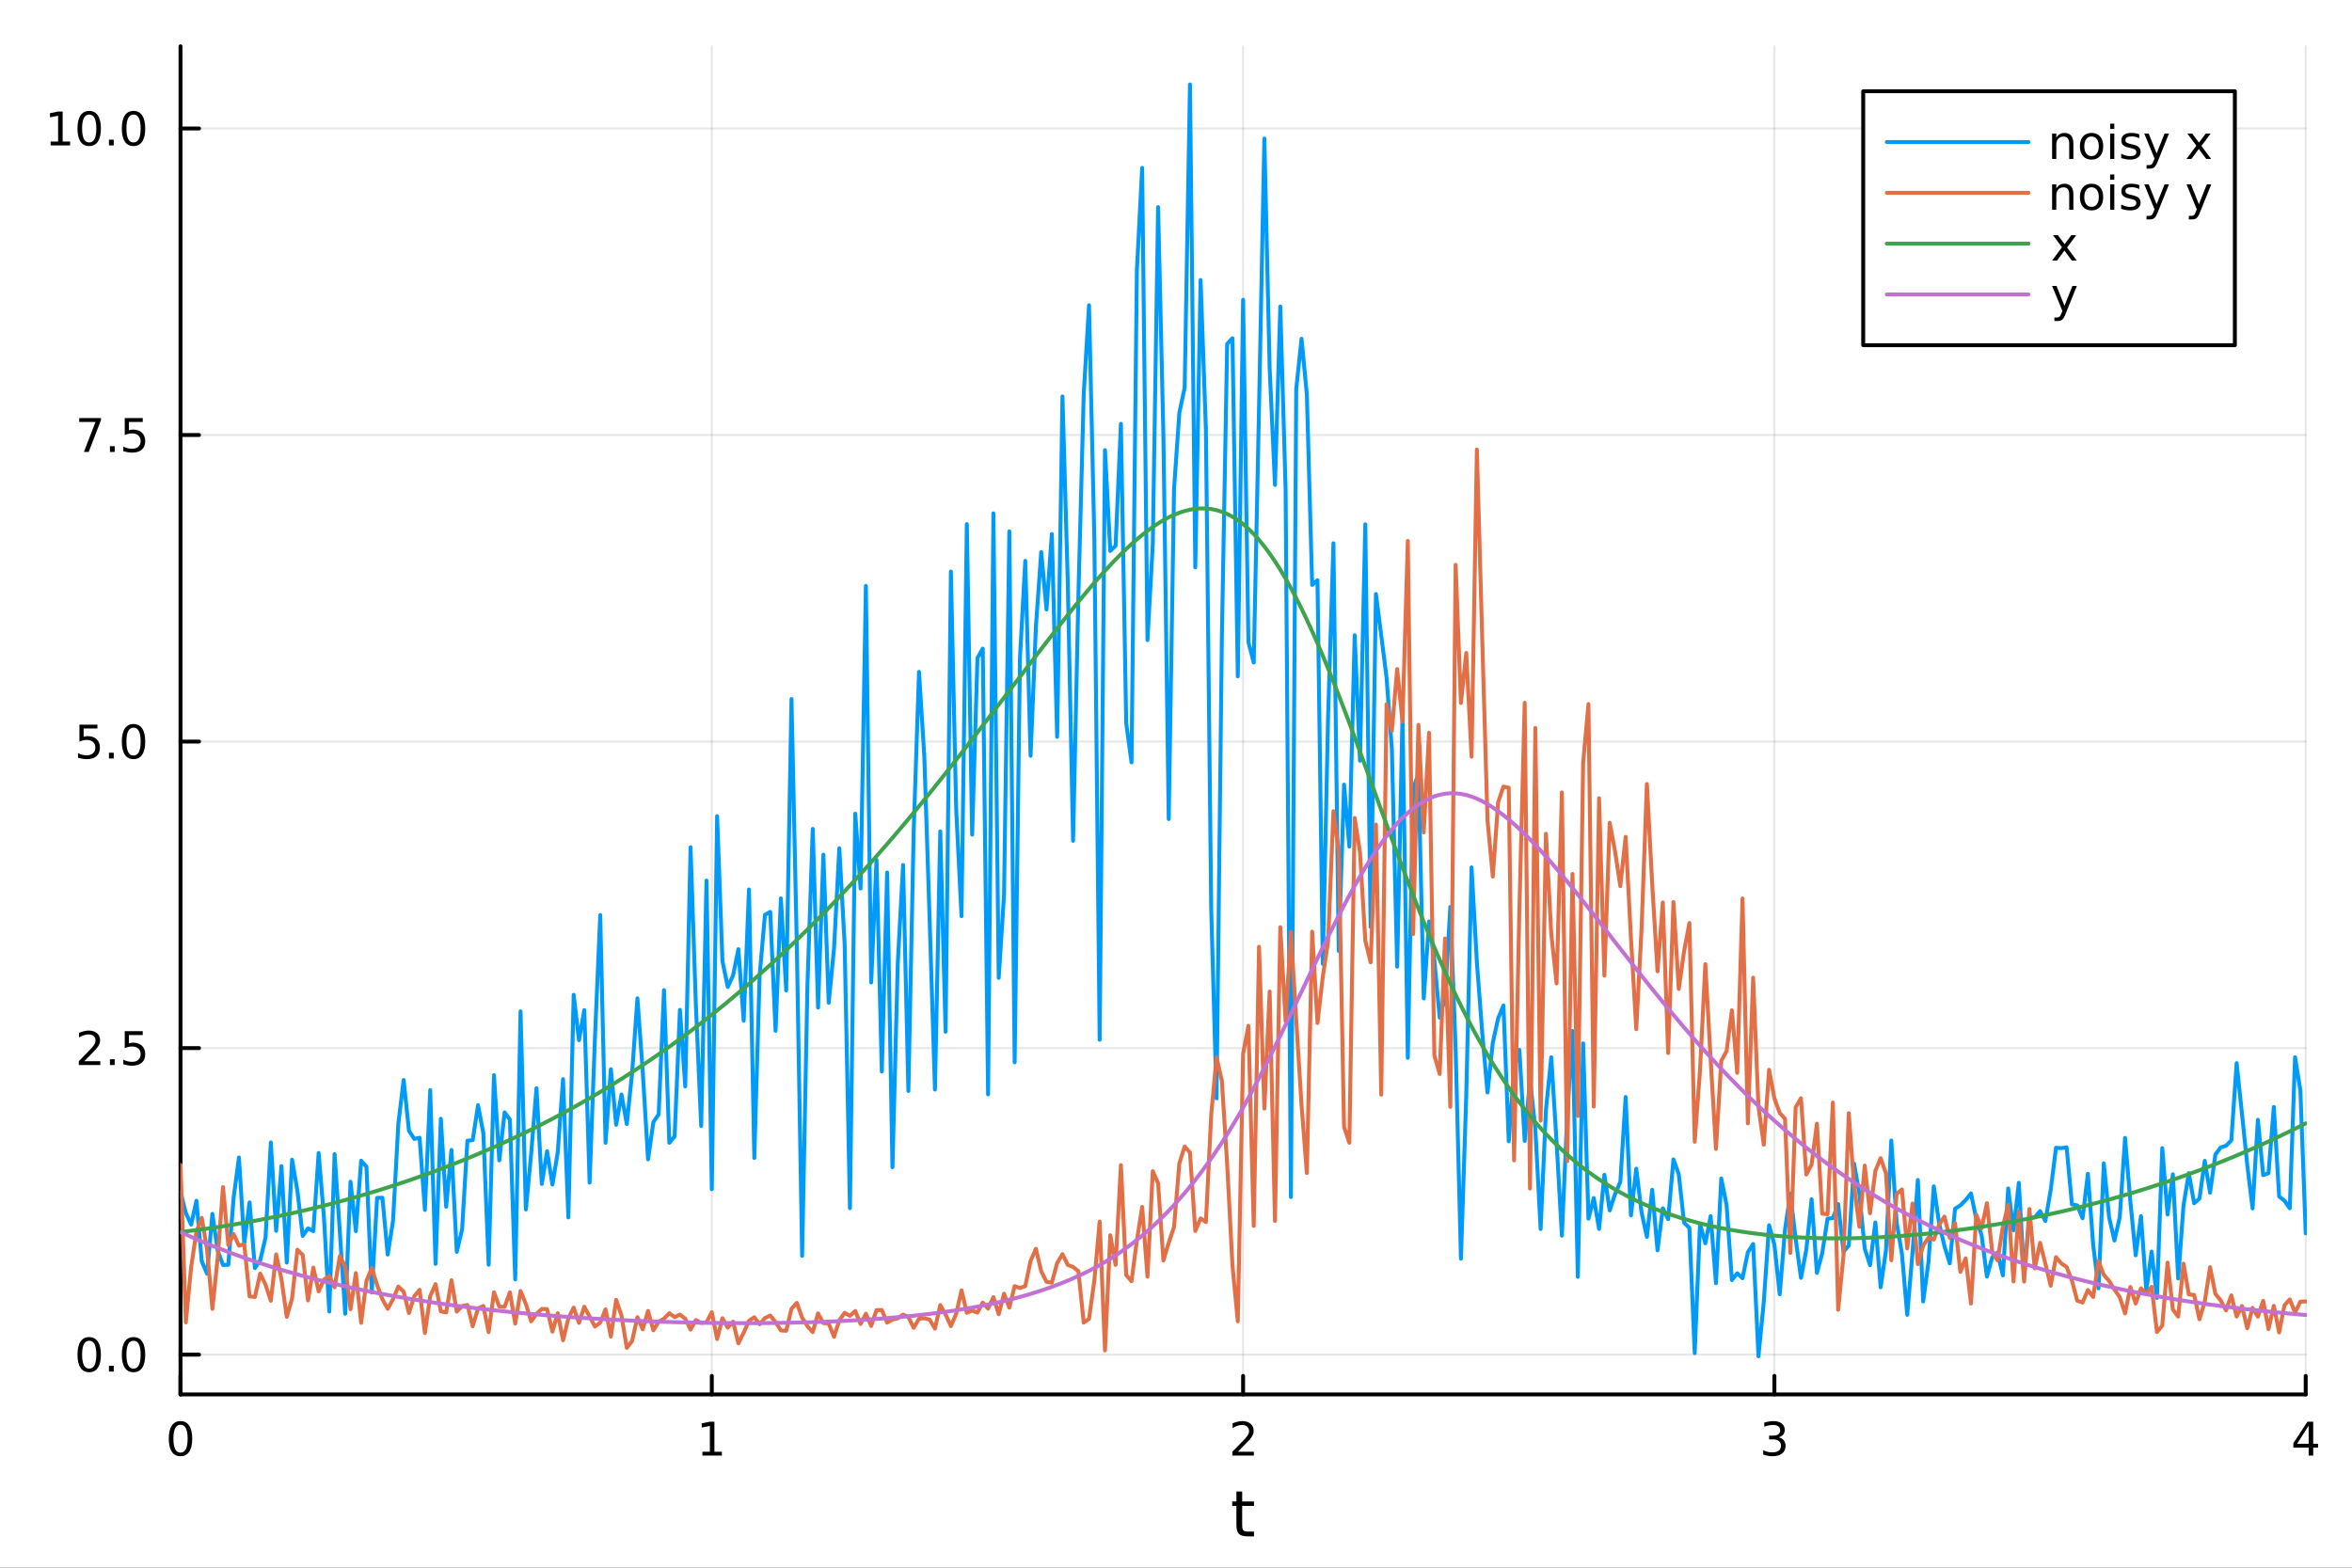 <?xml version="1.0" encoding="utf-8"?>
<svg xmlns="http://www.w3.org/2000/svg" xmlns:xlink="http://www.w3.org/1999/xlink" width="600" height="400" viewBox="0 0 2400 1600">
<rect x="0" y="0" width="2400" height="1600" fill="#333333" stroke="none"/>
<defs>
  <clipPath id="clip310">
    <rect x="0" y="0" width="2400" height="1600"/>
  </clipPath>
</defs>
<path clip-path="url(#clip310)" d="M0 1600 L2400 1600 L2400 0 L0 0  Z" fill="#ffffff" fill-rule="evenodd" fill-opacity="1"/>
<defs>
  <clipPath id="clip311">
    <rect x="480" y="0" width="1681" height="1600"/>
  </clipPath>
</defs>
<path clip-path="url(#clip310)" d="M184.191 1423.18 L2352.76 1423.18 L2352.76 47.244 L184.191 47.244  Z" fill="#ffffff" fill-rule="evenodd" fill-opacity="1"/>
<defs>
  <clipPath id="clip312">
    <rect x="184" y="47" width="2170" height="1377"/>
  </clipPath>
</defs>
<polyline clip-path="url(#clip312)" style="stroke:#000000; stroke-linecap:round; stroke-linejoin:round; stroke-width:2; stroke-opacity:0.1; fill:none" points="184.191,1423.18 184.191,47.244 "/>
<polyline clip-path="url(#clip312)" style="stroke:#000000; stroke-linecap:round; stroke-linejoin:round; stroke-width:2; stroke-opacity:0.1; fill:none" points="726.332,1423.18 726.332,47.244 "/>
<polyline clip-path="url(#clip312)" style="stroke:#000000; stroke-linecap:round; stroke-linejoin:round; stroke-width:2; stroke-opacity:0.1; fill:none" points="1268.47,1423.18 1268.47,47.244 "/>
<polyline clip-path="url(#clip312)" style="stroke:#000000; stroke-linecap:round; stroke-linejoin:round; stroke-width:2; stroke-opacity:0.1; fill:none" points="1810.61,1423.18 1810.61,47.244 "/>
<polyline clip-path="url(#clip312)" style="stroke:#000000; stroke-linecap:round; stroke-linejoin:round; stroke-width:2; stroke-opacity:0.1; fill:none" points="2352.76,1423.18 2352.76,47.244 "/>
<polyline clip-path="url(#clip310)" style="stroke:#000000; stroke-linecap:round; stroke-linejoin:round; stroke-width:4; stroke-opacity:1; fill:none" points="184.191,1423.18 2352.76,1423.18 "/>
<polyline clip-path="url(#clip310)" style="stroke:#000000; stroke-linecap:round; stroke-linejoin:round; stroke-width:4; stroke-opacity:1; fill:none" points="184.191,1423.18 184.191,1404.28 "/>
<polyline clip-path="url(#clip310)" style="stroke:#000000; stroke-linecap:round; stroke-linejoin:round; stroke-width:4; stroke-opacity:1; fill:none" points="726.332,1423.18 726.332,1404.28 "/>
<polyline clip-path="url(#clip310)" style="stroke:#000000; stroke-linecap:round; stroke-linejoin:round; stroke-width:4; stroke-opacity:1; fill:none" points="1268.47,1423.18 1268.47,1404.28 "/>
<polyline clip-path="url(#clip310)" style="stroke:#000000; stroke-linecap:round; stroke-linejoin:round; stroke-width:4; stroke-opacity:1; fill:none" points="1810.61,1423.18 1810.61,1404.28 "/>
<polyline clip-path="url(#clip310)" style="stroke:#000000; stroke-linecap:round; stroke-linejoin:round; stroke-width:4; stroke-opacity:1; fill:none" points="2352.76,1423.18 2352.76,1404.28 "/>
<path clip-path="url(#clip310)" d="M184.191 1454.1 Q180.58 1454.1 178.751 1457.66 Q176.945 1461.2 176.945 1468.33 Q176.945 1475.44 178.751 1479.01 Q180.58 1482.55 184.191 1482.55 Q187.825 1482.55 189.63 1479.01 Q191.459 1475.44 191.459 1468.33 Q191.459 1461.2 189.63 1457.66 Q187.825 1454.1 184.191 1454.1 M184.191 1450.39 Q190.001 1450.39 193.056 1455 Q196.135 1459.58 196.135 1468.33 Q196.135 1477.06 193.056 1481.67 Q190.001 1486.25 184.191 1486.25 Q178.381 1486.25 175.302 1481.67 Q172.246 1477.06 172.246 1468.33 Q172.246 1459.58 175.302 1455 Q178.381 1450.39 184.191 1450.39 Z" fill="#000000" fill-rule="nonzero" fill-opacity="1" /><path clip-path="url(#clip310)" d="M716.714 1481.64 L724.353 1481.64 L724.353 1455.28 L716.043 1456.95 L716.043 1452.69 L724.307 1451.02 L728.982 1451.02 L728.982 1481.64 L736.621 1481.64 L736.621 1485.58 L716.714 1485.58 L716.714 1481.64 Z" fill="#000000" fill-rule="nonzero" fill-opacity="1" /><path clip-path="url(#clip310)" d="M1263.13 1481.64 L1279.45 1481.64 L1279.45 1485.58 L1257.5 1485.58 L1257.5 1481.64 Q1260.16 1478.89 1264.75 1474.26 Q1269.35 1469.61 1270.53 1468.27 Q1272.78 1465.74 1273.66 1464.01 Q1274.56 1462.25 1274.56 1460.56 Q1274.56 1457.8 1272.62 1456.07 Q1270.7 1454.33 1267.59 1454.33 Q1265.39 1454.33 1262.94 1455.09 Q1260.51 1455.86 1257.73 1457.41 L1257.73 1452.69 Q1260.56 1451.55 1263.01 1450.97 Q1265.46 1450.39 1267.5 1450.39 Q1272.87 1450.39 1276.07 1453.08 Q1279.26 1455.77 1279.26 1460.26 Q1279.26 1462.39 1278.45 1464.31 Q1277.66 1466.2 1275.56 1468.8 Q1274.98 1469.47 1271.88 1472.69 Q1268.77 1475.88 1263.13 1481.64 Z" fill="#000000" fill-rule="nonzero" fill-opacity="1" /><path clip-path="url(#clip310)" d="M1814.86 1466.95 Q1818.22 1467.66 1820.09 1469.93 Q1821.99 1472.2 1821.99 1475.53 Q1821.99 1480.65 1818.47 1483.45 Q1814.95 1486.25 1808.47 1486.25 Q1806.3 1486.25 1803.98 1485.81 Q1801.69 1485.39 1799.24 1484.54 L1799.24 1480.02 Q1801.18 1481.16 1803.5 1481.74 Q1805.81 1482.32 1808.33 1482.32 Q1812.73 1482.32 1815.02 1480.58 Q1817.34 1478.84 1817.34 1475.53 Q1817.34 1472.48 1815.19 1470.77 Q1813.06 1469.03 1809.24 1469.03 L1805.21 1469.03 L1805.21 1465.19 L1809.42 1465.19 Q1812.87 1465.19 1814.7 1463.82 Q1816.53 1462.43 1816.53 1459.84 Q1816.53 1457.18 1814.63 1455.77 Q1812.76 1454.33 1809.24 1454.33 Q1807.32 1454.33 1805.12 1454.75 Q1802.92 1455.16 1800.28 1456.04 L1800.28 1451.88 Q1802.94 1451.14 1805.26 1450.77 Q1807.59 1450.39 1809.65 1450.39 Q1814.98 1450.39 1818.08 1452.83 Q1821.18 1455.23 1821.18 1459.35 Q1821.18 1462.22 1819.54 1464.21 Q1817.89 1466.18 1814.86 1466.95 Z" fill="#000000" fill-rule="nonzero" fill-opacity="1" /><path clip-path="url(#clip310)" d="M2355.77 1455.09 L2343.96 1473.54 L2355.77 1473.54 L2355.77 1455.09 M2354.54 1451.02 L2360.42 1451.02 L2360.42 1473.54 L2365.35 1473.54 L2365.35 1477.43 L2360.42 1477.43 L2360.42 1485.58 L2355.77 1485.58 L2355.77 1477.43 L2340.16 1477.43 L2340.16 1472.92 L2354.54 1451.02 Z" fill="#000000" fill-rule="nonzero" fill-opacity="1" /><path clip-path="url(#clip310)" d="M1267.53 1522.27 L1267.53 1532.4 L1279.6 1532.4 L1279.6 1536.95 L1267.53 1536.95 L1267.53 1556.3 Q1267.53 1560.66 1268.71 1561.9 Q1269.92 1563.14 1273.58 1563.14 L1279.6 1563.14 L1279.6 1568.04 L1273.58 1568.04 Q1266.8 1568.04 1264.22 1565.53 Q1261.65 1562.98 1261.65 1556.3 L1261.65 1536.95 L1257.35 1536.95 L1257.35 1532.4 L1261.65 1532.4 L1261.65 1522.27 L1267.53 1522.27 Z" fill="#000000" fill-rule="nonzero" fill-opacity="1" /><polyline clip-path="url(#clip312)" style="stroke:#000000; stroke-linecap:round; stroke-linejoin:round; stroke-width:2; stroke-opacity:0.1; fill:none" points="184.191,1382.57 2352.76,1382.57 "/>
<polyline clip-path="url(#clip312)" style="stroke:#000000; stroke-linecap:round; stroke-linejoin:round; stroke-width:2; stroke-opacity:0.1; fill:none" points="184.191,1069.71 2352.76,1069.71 "/>
<polyline clip-path="url(#clip312)" style="stroke:#000000; stroke-linecap:round; stroke-linejoin:round; stroke-width:2; stroke-opacity:0.1; fill:none" points="184.191,756.846 2352.76,756.846 "/>
<polyline clip-path="url(#clip312)" style="stroke:#000000; stroke-linecap:round; stroke-linejoin:round; stroke-width:2; stroke-opacity:0.1; fill:none" points="184.191,443.984 2352.76,443.984 "/>
<polyline clip-path="url(#clip312)" style="stroke:#000000; stroke-linecap:round; stroke-linejoin:round; stroke-width:2; stroke-opacity:0.1; fill:none" points="184.191,131.123 2352.76,131.123 "/>
<polyline clip-path="url(#clip310)" style="stroke:#000000; stroke-linecap:round; stroke-linejoin:round; stroke-width:4; stroke-opacity:1; fill:none" points="184.191,1423.18 184.191,47.244 "/>
<polyline clip-path="url(#clip310)" style="stroke:#000000; stroke-linecap:round; stroke-linejoin:round; stroke-width:4; stroke-opacity:1; fill:none" points="184.191,1382.57 203.088,1382.57 "/>
<polyline clip-path="url(#clip310)" style="stroke:#000000; stroke-linecap:round; stroke-linejoin:round; stroke-width:4; stroke-opacity:1; fill:none" points="184.191,1069.71 203.088,1069.71 "/>
<polyline clip-path="url(#clip310)" style="stroke:#000000; stroke-linecap:round; stroke-linejoin:round; stroke-width:4; stroke-opacity:1; fill:none" points="184.191,756.846 203.088,756.846 "/>
<polyline clip-path="url(#clip310)" style="stroke:#000000; stroke-linecap:round; stroke-linejoin:round; stroke-width:4; stroke-opacity:1; fill:none" points="184.191,443.984 203.088,443.984 "/>
<polyline clip-path="url(#clip310)" style="stroke:#000000; stroke-linecap:round; stroke-linejoin:round; stroke-width:4; stroke-opacity:1; fill:none" points="184.191,131.123 203.088,131.123 "/>
<path clip-path="url(#clip310)" d="M91.015 1368.37 Q87.404 1368.37 85.575 1371.93 Q83.77 1375.47 83.77 1382.6 Q83.77 1389.71 85.575 1393.28 Q87.404 1396.82 91.015 1396.82 Q94.649 1396.82 96.455 1393.28 Q98.284 1389.71 98.284 1382.6 Q98.284 1375.47 96.455 1371.93 Q94.649 1368.37 91.015 1368.37 M91.015 1364.66 Q96.825 1364.66 99.881 1369.27 Q102.959 1373.85 102.959 1382.6 Q102.959 1391.33 99.881 1395.94 Q96.825 1400.52 91.015 1400.52 Q85.205 1400.52 82.126 1395.94 Q79.071 1391.33 79.071 1382.6 Q79.071 1373.85 82.126 1369.27 Q85.205 1364.66 91.015 1364.66 Z" fill="#000000" fill-rule="nonzero" fill-opacity="1" /><path clip-path="url(#clip310)" d="M111.177 1393.97 L116.061 1393.97 L116.061 1399.85 L111.177 1399.85 L111.177 1393.97 Z" fill="#000000" fill-rule="nonzero" fill-opacity="1" /><path clip-path="url(#clip310)" d="M136.246 1368.37 Q132.635 1368.37 130.807 1371.93 Q129.001 1375.47 129.001 1382.6 Q129.001 1389.71 130.807 1393.28 Q132.635 1396.82 136.246 1396.82 Q139.881 1396.82 141.686 1393.28 Q143.515 1389.71 143.515 1382.6 Q143.515 1375.47 141.686 1371.93 Q139.881 1368.37 136.246 1368.37 M136.246 1364.66 Q142.056 1364.66 145.112 1369.27 Q148.191 1373.85 148.191 1382.6 Q148.191 1391.33 145.112 1395.94 Q142.056 1400.52 136.246 1400.52 Q130.436 1400.52 127.357 1395.94 Q124.302 1391.33 124.302 1382.6 Q124.302 1373.85 127.357 1369.27 Q130.436 1364.66 136.246 1364.66 Z" fill="#000000" fill-rule="nonzero" fill-opacity="1" /><path clip-path="url(#clip310)" d="M86.038 1083.05 L102.358 1083.05 L102.358 1086.99 L80.413 1086.99 L80.413 1083.05 Q83.075 1080.3 87.659 1075.67 Q92.265 1071.02 93.446 1069.67 Q95.691 1067.15 96.571 1065.41 Q97.473 1063.65 97.473 1061.96 Q97.473 1059.21 95.529 1057.47 Q93.608 1055.74 90.506 1055.74 Q88.307 1055.74 85.853 1056.5 Q83.422 1057.27 80.645 1058.82 L80.645 1054.09 Q83.469 1052.96 85.922 1052.38 Q88.376 1051.8 90.413 1051.8 Q95.784 1051.8 98.978 1054.49 Q102.172 1057.17 102.172 1061.66 Q102.172 1063.79 101.362 1065.71 Q100.575 1067.61 98.469 1070.21 Q97.89 1070.88 94.788 1074.09 Q91.686 1077.29 86.038 1083.05 Z" fill="#000000" fill-rule="nonzero" fill-opacity="1" /><path clip-path="url(#clip310)" d="M112.172 1081.11 L117.057 1081.11 L117.057 1086.99 L112.172 1086.99 L112.172 1081.11 Z" fill="#000000" fill-rule="nonzero" fill-opacity="1" /><path clip-path="url(#clip310)" d="M127.288 1052.43 L145.644 1052.43 L145.644 1056.36 L131.57 1056.36 L131.57 1064.83 Q132.589 1064.49 133.607 1064.33 Q134.626 1064.14 135.644 1064.14 Q141.431 1064.14 144.811 1067.31 Q148.191 1070.48 148.191 1075.9 Q148.191 1081.48 144.718 1084.58 Q141.246 1087.66 134.927 1087.66 Q132.751 1087.66 130.482 1087.29 Q128.237 1086.92 125.83 1086.18 L125.83 1081.48 Q127.913 1082.61 130.135 1083.17 Q132.357 1083.72 134.834 1083.72 Q138.839 1083.72 141.177 1081.62 Q143.515 1079.51 143.515 1075.9 Q143.515 1072.29 141.177 1070.18 Q138.839 1068.08 134.834 1068.08 Q132.959 1068.08 131.084 1068.49 Q129.232 1068.91 127.288 1069.79 L127.288 1052.43 Z" fill="#000000" fill-rule="nonzero" fill-opacity="1" /><path clip-path="url(#clip310)" d="M81.061 739.566 L99.418 739.566 L99.418 743.501 L85.344 743.501 L85.344 751.973 Q86.362 751.626 87.381 751.464 Q88.399 751.279 89.418 751.279 Q95.205 751.279 98.585 754.45 Q101.964 757.621 101.964 763.038 Q101.964 768.617 98.492 771.718 Q95.02 774.797 88.7 774.797 Q86.524 774.797 84.256 774.427 Q82.01 774.056 79.603 773.316 L79.603 768.617 Q81.686 769.751 83.909 770.306 Q86.131 770.862 88.608 770.862 Q92.612 770.862 94.95 768.756 Q97.288 766.649 97.288 763.038 Q97.288 759.427 94.95 757.32 Q92.612 755.214 88.608 755.214 Q86.733 755.214 84.858 755.631 Q83.006 756.047 81.061 756.927 L81.061 739.566 Z" fill="#000000" fill-rule="nonzero" fill-opacity="1" /><path clip-path="url(#clip310)" d="M111.177 768.246 L116.061 768.246 L116.061 774.126 L111.177 774.126 L111.177 768.246 Z" fill="#000000" fill-rule="nonzero" fill-opacity="1" /><path clip-path="url(#clip310)" d="M136.246 742.645 Q132.635 742.645 130.807 746.209 Q129.001 749.751 129.001 756.881 Q129.001 763.987 130.807 767.552 Q132.635 771.093 136.246 771.093 Q139.881 771.093 141.686 767.552 Q143.515 763.987 143.515 756.881 Q143.515 749.751 141.686 746.209 Q139.881 742.645 136.246 742.645 M136.246 738.941 Q142.056 738.941 145.112 743.547 Q148.191 748.131 148.191 756.881 Q148.191 765.607 145.112 770.214 Q142.056 774.797 136.246 774.797 Q130.436 774.797 127.357 770.214 Q124.302 765.607 124.302 756.881 Q124.302 748.131 127.357 743.547 Q130.436 738.941 136.246 738.941 Z" fill="#000000" fill-rule="nonzero" fill-opacity="1" /><path clip-path="url(#clip310)" d="M80.83 426.704 L103.052 426.704 L103.052 428.695 L90.506 461.264 L85.622 461.264 L97.427 430.639 L80.83 430.639 L80.83 426.704 Z" fill="#000000" fill-rule="nonzero" fill-opacity="1" /><path clip-path="url(#clip310)" d="M112.172 455.385 L117.057 455.385 L117.057 461.264 L112.172 461.264 L112.172 455.385 Z" fill="#000000" fill-rule="nonzero" fill-opacity="1" /><path clip-path="url(#clip310)" d="M127.288 426.704 L145.644 426.704 L145.644 430.639 L131.57 430.639 L131.57 439.112 Q132.589 438.764 133.607 438.602 Q134.626 438.417 135.644 438.417 Q141.431 438.417 144.811 441.588 Q148.191 444.76 148.191 450.176 Q148.191 455.755 144.718 458.857 Q141.246 461.935 134.927 461.935 Q132.751 461.935 130.482 461.565 Q128.237 461.195 125.83 460.454 L125.83 455.755 Q127.913 456.889 130.135 457.445 Q132.357 458 134.834 458 Q138.839 458 141.177 455.894 Q143.515 453.787 143.515 450.176 Q143.515 446.565 141.177 444.459 Q138.839 442.352 134.834 442.352 Q132.959 442.352 131.084 442.769 Q129.232 443.186 127.288 444.065 L127.288 426.704 Z" fill="#000000" fill-rule="nonzero" fill-opacity="1" /><path clip-path="url(#clip310)" d="M51.663 144.467 L59.302 144.467 L59.302 118.102 L50.992 119.768 L50.992 115.509 L59.256 113.843 L63.932 113.843 L63.932 144.467 L71.571 144.467 L71.571 148.403 L51.663 148.403 L51.663 144.467 Z" fill="#000000" fill-rule="nonzero" fill-opacity="1" /><path clip-path="url(#clip310)" d="M91.015 116.921 Q87.404 116.921 85.575 120.486 Q83.77 124.028 83.77 131.157 Q83.77 138.264 85.575 141.829 Q87.404 145.37 91.015 145.37 Q94.649 145.37 96.455 141.829 Q98.284 138.264 98.284 131.157 Q98.284 124.028 96.455 120.486 Q94.649 116.921 91.015 116.921 M91.015 113.218 Q96.825 113.218 99.881 117.824 Q102.959 122.407 102.959 131.157 Q102.959 139.884 99.881 144.491 Q96.825 149.074 91.015 149.074 Q85.205 149.074 82.126 144.491 Q79.071 139.884 79.071 131.157 Q79.071 122.407 82.126 117.824 Q85.205 113.218 91.015 113.218 Z" fill="#000000" fill-rule="nonzero" fill-opacity="1" /><path clip-path="url(#clip310)" d="M111.177 142.523 L116.061 142.523 L116.061 148.403 L111.177 148.403 L111.177 142.523 Z" fill="#000000" fill-rule="nonzero" fill-opacity="1" /><path clip-path="url(#clip310)" d="M136.246 116.921 Q132.635 116.921 130.807 120.486 Q129.001 124.028 129.001 131.157 Q129.001 138.264 130.807 141.829 Q132.635 145.37 136.246 145.37 Q139.881 145.37 141.686 141.829 Q143.515 138.264 143.515 131.157 Q143.515 124.028 141.686 120.486 Q139.881 116.921 136.246 116.921 M136.246 113.218 Q142.056 113.218 145.112 117.824 Q148.191 122.407 148.191 131.157 Q148.191 139.884 145.112 144.491 Q142.056 149.074 136.246 149.074 Q130.436 149.074 127.357 144.491 Q124.302 139.884 124.302 131.157 Q124.302 122.407 127.357 117.824 Q130.436 113.218 136.246 113.218 Z" fill="#000000" fill-rule="nonzero" fill-opacity="1" /><polyline clip-path="url(#clip312)" style="stroke:#009af9; stroke-linecap:round; stroke-linejoin:round; stroke-width:4; stroke-opacity:1; fill:none" points="184.191,1216.2 189.612,1237.91 195.034,1249.85 200.455,1225.52 205.876,1287.32 211.298,1300.02 216.719,1238.86 222.141,1276.42 227.562,1291.09 232.983,1290.82 238.405,1222.25 243.826,1181.34 249.248,1268.98 254.669,1227.15 260.09,1294.26 265.512,1286.3 270.933,1263.19 276.355,1165.98 281.776,1256.2 287.198,1190.13 292.619,1288.63 298.04,1183.58 303.462,1215.34 308.883,1261.42 314.305,1253.69 319.726,1256.53 325.147,1176.75 330.569,1242.62 335.99,1338.57 341.412,1177.87 346.833,1258.45 352.254,1340.82 357.676,1206.04 363.097,1256.6 368.519,1184.65 373.94,1190.82 379.362,1319.17 384.783,1222.57 390.204,1222.44 395.626,1280.45 401.047,1246.01 406.469,1146.79 411.89,1102.28 417.311,1154.12 422.733,1162.4 428.154,1161.26 433.576,1234.83 438.997,1112.6 444.419,1289.96 449.84,1141.82 455.261,1231.62 460.683,1173.62 466.104,1277.67 471.526,1254.79 476.947,1164.28 482.368,1163.59 487.79,1127.99 493.211,1156.52 498.633,1290.83 504.054,1097.31 509.475,1184.35 514.897,1135.28 520.318,1142.71 525.74,1305.8 531.161,1032.17 536.583,1234.39 542.004,1177.53 547.425,1110.64 552.847,1208.35 558.268,1174.88 563.69,1208.95 569.111,1176.12 574.532,1101.4 579.954,1242.52 585.375,1015.33 590.797,1061.62 596.218,1030.9 601.639,1207.02 607.061,1059.8 612.482,933.954 617.904,1166.4 623.325,1091.26 628.747,1147.93 634.168,1117.06 639.589,1147.21 645.011,1095.05 650.432,1018.91 655.854,1093.77 661.275,1183.2 666.696,1145.27 672.118,1137.29 677.539,1010.5 682.961,1166.36 688.382,1159.84 693.804,1030.69 699.225,1108.84 704.646,864.718 710.068,1025.7 715.489,1149.2 720.911,898.772 726.332,1213.72 731.753,833.023 737.175,980.802 742.596,1007.27 748.018,995.649 753.439,968.718 758.86,1041.72 764.282,907.821 769.703,1181.83 775.125,995.562 780.546,933.669 785.968,930.698 791.389,1052.05 796.81,916.899 802.232,1010.92 807.653,713.389 813.075,964.323 818.496,1281.77 823.917,1005.41 829.339,845.963 834.76,1028.36 840.182,872.274 845.603,1023.49 851.024,968.254 856.446,865.748 861.867,963.109 867.289,1233.1 872.71,830.416 878.132,906.815 883.553,598.002 888.974,1002.71 894.396,877.479 899.817,1093.67 905.239,890.526 910.66,1191.29 916.081,983.294 921.503,882.837 926.924,1113.44 932.346,847.143 937.767,685.708 943.189,772.309 948.61,938.91 954.031,1112.02 959.453,848.512 964.874,1053.01 970.296,583.333 975.717,826.272 981.138,935.054 986.56,534.925 991.981,851.85 997.403,671.566 1002.82,661.937 1008.25,1116.94 1013.67,523.931 1019.09,998.062 1024.51,913.553 1029.93,542.354 1035.35,1084.21 1040.77,671.846 1046.2,572.439 1051.62,771.373 1057.04,639.725 1062.46,563.421 1067.88,622.084 1073.3,545.037 1078.72,752.043 1084.15,404.648 1089.57,594.136 1094.99,858.114 1100.41,607.363 1105.83,402.607 1111.25,311.55 1116.67,549.056 1122.1,1061.17 1127.52,459.381 1132.94,562.307 1138.36,557.034 1143.78,432.579 1149.2,738.053 1154.62,778.149 1160.05,276.509 1165.47,171.346 1170.89,653.331 1176.31,555.306 1181.73,211.393 1187.15,444.672 1192.57,835.951 1197.99,499.299 1203.42,421.256 1208.84,395.696 1214.26,86.186 1219.68,579.082 1225.1,285.816 1230.52,438.667 1235.94,928.228 1241.37,1121.04 1246.79,651.407 1252.21,351.011 1257.63,345.214 1263.05,690.288 1268.47,305.926 1273.89,655.419 1279.32,676.162 1284.74,415.285 1290.16,141.406 1295.58,376.169 1301,494.862 1306.42,312.822 1311.84,498.934 1317.27,1221.71 1322.69,396.876 1328.11,345.779 1333.53,402.7 1338.95,596.99 1344.37,592.18 1349.79,983.764 1355.22,730.304 1360.64,554.424 1366.06,970.501 1371.48,800.773 1376.9,864.072 1382.32,648.339 1387.74,776.416 1393.17,535.079 1398.59,946.031 1404.01,606.269 1409.43,648.448 1414.85,691.403 1420.27,764.588 1425.69,986.629 1431.12,729.785 1436.54,1079.65 1441.96,805.201 1447.38,789.77 1452.8,1019.02 1458.22,940.413 1463.64,979.964 1469.07,1038.68 1474.49,1018.68 1479.91,925.685 1485.33,1070.38 1490.75,1284.68 1496.17,1118.23 1501.59,885.244 1507.02,982.138 1512.44,1053.51 1517.86,1115 1523.28,1064.13 1528.7,1039.37 1534.12,1026.15 1539.54,1164.78 1544.97,1089.91 1550.39,1071.51 1555.81,1164.47 1561.23,1101.61 1566.65,1151.86 1572.07,1254.34 1577.49,1132.83 1582.92,1079.01 1588.34,1165.47 1593.76,1261.14 1599.18,1138.79 1604.6,1052.24 1610.02,1303.17 1615.44,1064.83 1620.87,1243.81 1626.29,1222.75 1631.71,1254.31 1637.13,1199.01 1642.55,1235.37 1647.97,1218.77 1653.39,1206.31 1658.82,1119.6 1664.24,1240.46 1669.66,1192.79 1675.08,1237.43 1680.5,1262.34 1685.92,1214.29 1691.34,1276.11 1696.76,1233.17 1702.19,1244.22 1707.61,1183.29 1713.03,1198.5 1718.45,1247.96 1723.87,1253.15 1729.29,1381.03 1734.71,1249.13 1740.14,1268.95 1745.56,1241.19 1750.98,1309.68 1756.4,1202.75 1761.82,1229.95 1767.24,1306.47 1772.66,1299.54 1778.09,1304.57 1783.51,1278.16 1788.93,1269.64 1794.35,1384.24 1799.77,1328.69 1805.19,1250.46 1810.61,1270.31 1816.04,1320.92 1821.46,1254.59 1826.88,1218.22 1832.3,1264.43 1837.72,1304.19 1843.14,1275.67 1848.56,1223.92 1853.99,1299.16 1859.41,1278.93 1864.83,1243.78 1870.25,1243.17 1875.67,1228.92 1881.09,1277.6 1886.51,1271.19 1891.94,1187.6 1897.36,1218.66 1902.78,1274.33 1908.2,1291.27 1913.62,1247.64 1919.04,1313.82 1924.46,1276.22 1929.89,1164 1935.31,1247.32 1940.73,1279.53 1946.15,1341.97 1951.57,1278.08 1956.99,1204.28 1962.41,1328.29 1967.84,1287.92 1973.26,1210.8 1978.68,1248.57 1984.1,1271.67 1989.52,1289.42 1994.94,1233.64 2000.36,1230.18 2005.79,1224.75 2011.21,1217.99 2016.63,1244.28 2022.05,1260.7 2027.47,1302.91 2032.89,1283.16 2038.31,1278.34 2043.74,1301.68 2049.16,1212.92 2054.58,1255.74 2060,1207.12 2065.42,1302.05 2070.84,1243.07 2076.26,1242.42 2081.69,1236.09 2087.11,1246.13 2092.53,1214.63 2097.95,1171.45 2103.37,1171.79 2108.79,1171 2114.21,1229.18 2119.64,1230.26 2125.06,1243.39 2130.48,1197.97 2135.9,1270.52 2141.32,1314.87 2146.74,1187.29 2152.16,1242.45 2157.59,1266.08 2163.01,1242.28 2168.43,1161.37 2173.85,1226.64 2179.27,1281.23 2184.69,1241.19 2190.11,1317.13 2195.53,1277.35 2200.96,1324.71 2206.38,1171.81 2211.8,1239.57 2217.22,1198.48 2222.64,1304.83 2228.06,1230.32 2233.48,1197.31 2238.91,1228.03 2244.33,1223.38 2249.75,1184.77 2255.17,1217.23 2260.59,1178.34 2266.01,1171.09 2271.43,1169.39 2276.86,1163.86 2282.28,1085.07 2287.7,1136.56 2293.12,1188.97 2298.54,1233.33 2303.96,1142.91 2309.38,1199.38 2314.81,1197.39 2320.23,1129.75 2325.65,1221.18 2331.07,1225.38 2336.49,1233.24 2341.91,1079.03 2347.33,1112.96 2352.76,1258.72 "/>
<polyline clip-path="url(#clip312)" style="stroke:#e26f46; stroke-linecap:round; stroke-linejoin:round; stroke-width:4; stroke-opacity:1; fill:none" points="184.191,1188.88 189.612,1349.62 195.034,1293.24 200.455,1256.94 205.876,1242.93 211.298,1275.22 216.719,1335.85 222.141,1283.43 227.562,1211.53 232.983,1270.67 238.405,1259.55 243.826,1271.34 249.248,1270 254.669,1323.18 260.09,1323.7 265.512,1299.77 270.933,1311.15 276.355,1327.59 281.776,1280.28 287.198,1305.5 292.619,1343.99 298.04,1325.18 303.462,1275.46 308.883,1280.87 314.305,1327.23 319.726,1293.7 325.147,1318 330.569,1305.88 335.99,1302.13 341.412,1313.87 346.833,1281.81 352.254,1292.93 357.676,1336.18 363.097,1299.32 368.519,1350.12 373.94,1307.18 379.362,1294.19 384.783,1311.37 390.204,1325.97 395.626,1335.82 401.047,1326 406.469,1313.08 411.89,1318.24 417.311,1340.14 422.733,1322.98 428.154,1316.39 433.576,1360.52 438.997,1322.82 444.419,1310.63 449.84,1338.41 455.261,1339.53 460.683,1306.55 466.104,1338.65 471.526,1333.07 476.947,1331.85 482.368,1353.58 487.79,1335.37 493.211,1332.9 498.633,1359.62 504.054,1318.88 509.475,1333.58 514.897,1333.81 520.318,1318.94 525.74,1350.96 531.161,1317.65 536.583,1330.81 542.004,1348.6 547.425,1340.97 552.847,1335.95 558.268,1336.1 563.69,1359.11 569.111,1340.27 574.532,1367.89 579.954,1345.56 585.375,1334.52 590.797,1350.12 596.218,1333.65 601.639,1343.68 607.061,1353.85 612.482,1349.91 617.904,1336.28 623.325,1364.11 628.747,1326.59 634.168,1342.68 639.589,1375.68 645.011,1368.6 650.432,1344.27 655.854,1356.77 661.275,1337.96 666.696,1357.76 672.118,1348.89 677.539,1345.87 682.961,1340.28 688.382,1344.29 693.804,1341.63 699.225,1345.9 704.646,1357.01 710.068,1347.24 715.489,1350.19 720.911,1349.54 726.332,1339.22 731.753,1366.67 737.175,1345.34 742.596,1354.99 748.018,1348.94 753.439,1371.05 758.86,1360.14 764.282,1347.94 769.703,1344.42 775.125,1351.54 780.546,1345.25 785.968,1342.63 791.389,1349.36 796.81,1357.85 802.232,1358.24 807.653,1335.69 813.075,1329.75 818.496,1344.87 823.917,1353.55 829.339,1359.57 834.76,1340.46 840.182,1350.34 845.603,1350.81 851.024,1364.28 856.446,1347.58 861.867,1339.89 867.289,1342.95 872.71,1338.05 878.132,1351.27 883.553,1340.78 888.974,1353.29 894.396,1337.07 899.817,1337.06 905.239,1349.91 910.66,1346.79 916.081,1345.51 921.503,1341.69 926.924,1344.17 932.346,1355.2 937.767,1345.94 943.189,1345.43 948.61,1346.83 954.031,1356.05 959.453,1331.99 964.874,1341.53 970.296,1353.47 975.717,1340.82 981.138,1316.94 986.56,1339.85 991.981,1337.62 997.403,1339.71 1002.82,1329.43 1008.25,1335.62 1013.67,1323.86 1019.09,1341.3 1024.51,1320.36 1029.93,1334.62 1035.35,1312.61 1040.77,1314.56 1046.2,1312.58 1051.62,1286.88 1057.04,1274.55 1062.46,1297.44 1067.88,1308.27 1073.3,1309.14 1078.72,1289.04 1084.15,1280 1089.57,1290.96 1094.99,1293.1 1100.41,1297.36 1105.83,1349.89 1111.25,1346.07 1116.67,1306.99 1122.1,1246.76 1127.52,1378.25 1132.94,1260.72 1138.36,1291.02 1143.78,1189.17 1149.2,1301.37 1154.62,1307.64 1160.05,1266.18 1165.47,1231.79 1170.89,1302.92 1176.31,1195.29 1181.73,1207.58 1187.15,1286.54 1192.57,1268.37 1197.99,1252.25 1203.42,1187.27 1208.84,1170.14 1214.26,1176.32 1219.68,1256.37 1225.1,1243.53 1230.52,1247.21 1235.94,1137.6 1241.37,1079.04 1246.79,1102.92 1252.21,1188.46 1257.63,1291.71 1263.05,1348.56 1268.47,1075.35 1273.89,1046.97 1279.32,1251.19 1284.74,966.292 1290.16,1131.42 1295.58,1011.99 1301,1246.1 1306.42,946.287 1311.84,1042.33 1317.27,951.102 1322.69,1041.22 1328.11,1128.13 1333.53,1197.22 1338.95,950.837 1344.37,1044.11 1349.79,996.908 1355.22,960.606 1360.64,827.982 1366.06,868.403 1371.48,1150.23 1376.9,1166.31 1382.32,834.803 1387.74,869.84 1393.17,960.057 1398.59,982.196 1404.01,841.513 1409.43,1117.25 1414.85,718.67 1420.27,745.889 1425.69,682.86 1431.12,736.474 1436.54,552.027 1441.96,953.402 1447.38,739.855 1452.8,849.613 1458.22,747.893 1463.64,1077.41 1469.07,1096.13 1474.49,957.796 1479.91,1129.73 1485.33,576.465 1490.75,717.503 1496.17,666.44 1501.59,772.309 1507.02,458.804 1512.44,650.601 1517.86,837.003 1523.28,894.729 1528.7,818.765 1534.12,802.791 1539.54,804 1544.97,1184.23 1550.39,928.219 1555.81,717.295 1561.23,1213.02 1566.65,742.948 1572.07,1143.73 1577.49,850.942 1582.92,953.11 1588.34,1003.68 1593.76,808.752 1599.18,1185.15 1604.6,891.918 1610.02,1138.94 1615.44,778.838 1620.87,718.564 1626.29,1129.36 1631.71,814.62 1637.13,995.727 1642.55,839.709 1647.97,868.569 1653.39,904.407 1658.82,854.132 1664.24,957.468 1669.66,1050.34 1675.08,947.807 1680.5,800.142 1685.92,902.239 1691.34,991.377 1696.76,921.078 1702.19,1074.73 1707.61,920.605 1713.03,1009.38 1718.45,970.832 1723.87,941.997 1729.29,1165.29 1734.71,1092.35 1740.14,984.032 1745.56,1081.31 1750.98,1172.62 1756.4,1082.81 1761.82,1072.71 1767.24,1031.15 1772.66,1094.94 1778.09,916.987 1783.51,1146.56 1788.93,997.804 1794.35,1129.51 1799.77,1168.32 1805.19,1091.83 1810.61,1120.98 1816.04,1135.93 1821.46,1141.81 1826.88,1278.73 1832.3,1130.12 1837.72,1120.86 1843.14,1198.71 1848.56,1188.63 1853.99,1146.88 1859.41,1238.65 1864.83,1239.34 1870.25,1125.25 1875.67,1336.76 1881.09,1281.77 1886.51,1136.17 1891.94,1210.45 1897.36,1252.09 1902.78,1189.58 1908.2,1238.29 1913.62,1194.88 1919.04,1182.04 1924.46,1197.57 1929.89,1286.26 1935.31,1218.56 1940.73,1213.98 1946.15,1274.15 1951.57,1228.27 1956.99,1290.21 1962.41,1271.39 1967.84,1263.11 1973.26,1265.18 1978.68,1249.93 1984.1,1241.66 1989.52,1263.51 1994.94,1248.22 2000.36,1298.13 2005.79,1284.24 2011.21,1330.45 2016.63,1239.81 2022.05,1253.69 2027.47,1227.95 2032.89,1277.8 2038.31,1286.42 2043.74,1251.95 2049.16,1229.44 2054.58,1307.85 2060,1236.51 2065.42,1307.99 2070.84,1233.92 2076.26,1294.57 2081.69,1268.44 2087.11,1289.53 2092.53,1312.26 2097.95,1283.11 2103.37,1289.46 2108.79,1293.08 2114.21,1306.89 2119.64,1327.54 2125.06,1329.37 2130.48,1316.59 2135.9,1323.69 2141.32,1287.02 2146.74,1301.2 2152.16,1307.32 2157.59,1316.13 2163.01,1323.91 2168.43,1340.47 2173.85,1313.44 2179.27,1330.46 2184.69,1314.83 2190.11,1320.7 2195.53,1313.36 2200.96,1359.44 2206.38,1352.99 2211.8,1288.6 2217.22,1336.55 2222.64,1343.76 2228.06,1289.69 2233.48,1321.17 2238.91,1321.57 2244.33,1346.48 2249.75,1328.49 2255.17,1293.29 2260.59,1320.53 2266.01,1327.16 2271.43,1337.45 2276.86,1322.01 2282.28,1343.67 2287.7,1332.91 2293.12,1355.72 2298.54,1334.85 2303.96,1343.8 2309.38,1327.66 2314.81,1356.46 2320.23,1332.73 2325.65,1359.89 2331.07,1332.23 2336.49,1326.21 2341.91,1339.61 2347.33,1328.45 2352.76,1328.25 "/>
<polyline clip-path="url(#clip312)" style="stroke:#3da44d; stroke-linecap:round; stroke-linejoin:round; stroke-width:4; stroke-opacity:1; fill:none" points="184.191,1257.42 189.612,1256.78 195.034,1256.12 200.455,1255.42 205.876,1254.7 211.298,1253.95 216.719,1253.17 222.141,1252.36 227.562,1251.53 232.983,1250.67 238.405,1249.78 243.826,1248.87 249.248,1247.92 254.669,1246.95 260.09,1245.96 265.512,1244.93 270.933,1243.88 276.355,1242.8 281.776,1241.7 287.198,1240.56 292.619,1239.4 298.04,1238.21 303.462,1236.99 308.883,1235.75 314.305,1234.48 319.726,1233.18 325.147,1231.85 330.569,1230.49 335.99,1229.1 341.412,1227.69 346.833,1226.24 352.254,1224.77 357.676,1223.27 363.097,1221.73 368.519,1220.17 373.94,1218.58 379.362,1216.96 384.783,1215.31 390.204,1213.62 395.626,1211.91 401.047,1210.16 406.469,1208.39 411.89,1206.58 417.311,1204.74 422.733,1202.87 428.154,1200.96 433.576,1199.03 438.997,1197.06 444.419,1195.05 449.84,1193.02 455.261,1190.94 460.683,1188.84 466.104,1186.7 471.526,1184.52 476.947,1182.31 482.368,1180.07 487.79,1177.78 493.211,1175.47 498.633,1173.11 504.054,1170.72 509.475,1168.29 514.897,1165.82 520.318,1163.31 525.74,1160.77 531.161,1158.19 536.583,1155.56 542.004,1152.9 547.425,1150.2 552.847,1147.45 558.268,1144.67 563.69,1141.84 569.111,1138.98 574.532,1136.07 579.954,1133.11 585.375,1130.12 590.797,1127.08 596.218,1123.99 601.639,1120.86 607.061,1117.69 612.482,1114.47 617.904,1111.21 623.325,1107.9 628.747,1104.54 634.168,1101.13 639.589,1097.68 645.011,1094.18 650.432,1090.63 655.854,1087.03 661.275,1083.38 666.696,1079.68 672.118,1075.93 677.539,1072.13 682.961,1068.28 688.382,1064.38 693.804,1060.42 699.225,1056.41 704.646,1052.35 710.068,1048.24 715.489,1044.07 720.911,1039.84 726.332,1035.57 731.753,1031.23 737.175,1026.84 742.596,1022.39 748.018,1017.89 753.439,1013.33 758.86,1008.71 764.282,1004.03 769.703,999.296 775.125,994.502 780.546,989.648 785.968,984.736 791.389,979.763 796.81,974.731 802.232,969.639 807.653,964.487 813.075,959.274 818.496,954.001 823.917,948.667 829.339,943.273 834.76,937.817 840.182,932.301 845.603,926.724 851.024,921.085 856.446,915.386 861.867,909.626 867.289,903.804 872.71,897.922 878.132,891.982 883.553,885.985 888.974,879.929 894.396,873.815 899.817,867.642 905.239,861.412 910.66,855.123 916.081,848.776 921.503,842.372 926.924,835.912 932.346,829.397 937.767,822.828 943.189,816.207 948.61,809.534 954.031,802.812 959.453,796.043 964.874,789.228 970.296,782.371 975.717,775.473 981.138,768.538 986.56,761.568 991.981,754.566 997.403,747.535 1002.82,740.48 1008.25,733.403 1013.67,726.309 1019.09,719.2 1024.51,712.083 1029.93,704.96 1035.35,697.837 1040.77,690.718 1046.2,683.609 1051.62,676.513 1057.04,669.438 1062.46,662.387 1067.88,655.36 1073.3,648.36 1078.72,641.4 1084.15,634.491 1089.57,627.646 1094.99,620.876 1100.41,614.194 1105.83,607.614 1111.25,601.149 1116.67,594.813 1122.1,588.619 1127.52,582.582 1132.94,576.716 1138.36,571.037 1143.78,565.559 1149.2,560.299 1154.62,555.271 1160.05,550.493 1165.47,545.98 1170.89,541.75 1176.31,537.82 1181.73,534.206 1187.15,530.927 1192.57,528.001 1197.99,525.445 1203.42,523.28 1208.84,521.522 1214.26,520.193 1219.68,519.312 1225.1,518.897 1230.52,518.97 1235.94,519.552 1241.37,520.662 1246.79,522.322 1252.21,524.553 1257.63,527.378 1263.05,530.818 1268.47,534.902 1273.89,539.636 1279.32,545.017 1284.74,551.042 1290.16,557.706 1295.58,564.999 1301,572.911 1306.42,581.431 1311.84,590.544 1317.27,600.233 1322.69,610.48 1328.11,621.263 1333.53,632.56 1338.95,644.346 1344.37,656.593 1349.79,669.272 1355.22,682.352 1360.64,695.799 1366.06,709.577 1371.48,723.648 1376.9,737.973 1382.32,752.51 1387.74,767.214 1393.17,782.038 1398.59,796.935 1404.01,811.853 1409.43,826.741 1414.85,841.551 1420.27,856.272 1425.69,870.869 1431.12,885.309 1436.54,899.559 1441.96,913.59 1447.38,927.374 1452.8,940.888 1458.22,954.109 1463.64,967.019 1469.07,979.599 1474.49,991.836 1479.91,1003.72 1485.33,1015.24 1490.75,1026.38 1496.17,1037.16 1501.59,1047.55 1507.02,1057.57 1512.44,1067.21 1517.86,1076.49 1523.28,1085.41 1528.7,1093.98 1534.12,1102.22 1539.54,1110.14 1544.97,1117.76 1550.39,1125.09 1555.81,1132.11 1561.23,1138.84 1566.65,1145.28 1572.07,1151.44 1577.49,1157.34 1582.92,1162.98 1588.34,1168.38 1593.76,1173.54 1599.18,1178.47 1604.6,1183.18 1610.02,1187.68 1615.44,1191.98 1620.87,1196.08 1626.29,1199.99 1631.71,1203.72 1637.13,1207.28 1642.55,1210.68 1647.97,1213.91 1653.39,1216.99 1658.82,1219.92 1664.24,1222.71 1669.66,1225.37 1675.08,1227.89 1680.5,1230.29 1685.92,1232.57 1691.34,1234.74 1696.76,1236.8 1702.19,1238.76 1707.61,1240.61 1713.03,1242.37 1718.45,1244.04 1723.87,1245.61 1729.29,1247.1 1734.71,1248.51 1740.14,1249.84 1745.56,1251.09 1750.98,1252.27 1756.4,1253.38 1761.82,1254.42 1767.24,1255.4 1772.66,1256.31 1778.09,1257.16 1783.51,1257.95 1788.93,1258.69 1794.35,1259.37 1799.77,1260 1805.19,1260.57 1810.61,1261.09 1816.04,1261.57 1821.46,1262 1826.88,1262.38 1832.3,1262.71 1837.72,1263 1843.14,1263.24 1848.56,1263.45 1853.99,1263.61 1859.41,1263.74 1864.83,1263.83 1870.25,1263.87 1875.67,1263.88 1881.09,1263.86 1886.51,1263.8 1891.94,1263.7 1897.36,1263.57 1902.78,1263.4 1908.2,1263.2 1913.62,1262.97 1919.04,1262.71 1924.46,1262.41 1929.89,1262.09 1935.31,1261.73 1940.73,1261.34 1946.15,1260.92 1951.57,1260.47 1956.99,1260 1962.41,1259.49 1967.84,1258.95 1973.26,1258.39 1978.68,1257.8 1984.1,1257.18 1989.52,1256.53 1994.94,1255.85 2000.36,1255.15 2005.79,1254.42 2011.21,1253.66 2016.63,1252.87 2022.05,1252.06 2027.47,1251.22 2032.89,1250.35 2038.31,1249.46 2043.74,1248.53 2049.16,1247.58 2054.58,1246.6 2060,1245.6 2065.42,1244.57 2070.84,1243.51 2076.26,1242.42 2081.69,1241.3 2087.11,1240.16 2092.53,1238.99 2097.95,1237.79 2103.37,1236.57 2108.79,1235.31 2114.21,1234.03 2119.64,1232.72 2125.06,1231.38 2130.48,1230.01 2135.9,1228.61 2141.32,1227.19 2146.74,1225.74 2152.16,1224.25 2157.59,1222.74 2163.01,1221.2 2168.43,1219.63 2173.85,1218.02 2179.27,1216.39 2184.69,1214.73 2190.11,1213.04 2195.53,1211.31 2200.96,1209.56 2206.38,1207.77 2211.8,1205.95 2217.22,1204.1 2222.64,1202.22 2228.06,1200.31 2233.48,1198.36 2238.91,1196.38 2244.33,1194.36 2249.75,1192.32 2255.17,1190.23 2260.59,1188.12 2266.01,1185.97 2271.43,1183.78 2276.86,1181.56 2282.28,1179.3 2287.7,1177.01 2293.12,1174.68 2298.54,1172.31 2303.96,1169.9 2309.38,1167.46 2314.81,1164.98 2320.23,1162.47 2325.65,1159.91 2331.07,1157.31 2336.49,1154.68 2341.91,1152 2347.33,1149.29 2352.76,1146.53 "/>
<polyline clip-path="url(#clip312)" style="stroke:#c271d2; stroke-linecap:round; stroke-linejoin:round; stroke-width:4; stroke-opacity:1; fill:none" points="184.191,1257.42 189.612,1259.9 195.034,1262.32 200.455,1264.68 205.876,1267 211.298,1269.26 216.719,1271.47 222.141,1273.63 227.562,1275.74 232.983,1277.8 238.405,1279.81 243.826,1281.78 249.248,1283.71 254.669,1285.59 260.09,1287.43 265.512,1289.22 270.933,1290.97 276.355,1292.69 281.776,1294.36 287.198,1295.99 292.619,1297.59 298.04,1299.15 303.462,1300.67 308.883,1302.16 314.305,1303.61 319.726,1305.03 325.147,1306.41 330.569,1307.76 335.99,1309.08 341.412,1310.37 346.833,1311.63 352.254,1312.85 357.676,1314.05 363.097,1315.22 368.519,1316.36 373.94,1317.47 379.362,1318.56 384.783,1319.62 390.204,1320.65 395.626,1321.66 401.047,1322.65 406.469,1323.61 411.89,1324.54 417.311,1325.46 422.733,1326.35 428.154,1327.22 433.576,1328.06 438.997,1328.89 444.419,1329.69 449.84,1330.48 455.261,1331.24 460.683,1331.98 466.104,1332.71 471.526,1333.42 476.947,1334.1 482.368,1334.77 487.79,1335.42 493.211,1336.06 498.633,1336.68 504.054,1337.28 509.475,1337.86 514.897,1338.43 520.318,1338.98 525.74,1339.52 531.161,1340.04 536.583,1340.54 542.004,1341.03 547.425,1341.51 552.847,1341.97 558.268,1342.42 563.69,1342.85 569.111,1343.28 574.532,1343.68 579.954,1344.08 585.375,1344.46 590.797,1344.83 596.218,1345.18 601.639,1345.52 607.061,1345.85 612.482,1346.17 617.904,1346.48 623.325,1346.77 628.747,1347.06 634.168,1347.33 639.589,1347.58 645.011,1347.83 650.432,1348.07 655.854,1348.29 661.275,1348.51 666.696,1348.71 672.118,1348.9 677.539,1349.08 682.961,1349.25 688.382,1349.4 693.804,1349.55 699.225,1349.68 704.646,1349.81 710.068,1349.92 715.489,1350.02 720.911,1350.11 726.332,1350.19 731.753,1350.26 737.175,1350.31 742.596,1350.36 748.018,1350.39 753.439,1350.41 758.86,1350.42 764.282,1350.42 769.703,1350.41 775.125,1350.38 780.546,1350.34 785.968,1350.29 791.389,1350.23 796.81,1350.15 802.232,1350.06 807.653,1349.96 813.075,1349.84 818.496,1349.71 823.917,1349.56 829.339,1349.4 834.76,1349.22 840.182,1349.03 845.603,1348.82 851.024,1348.6 856.446,1348.36 861.867,1348.1 867.289,1347.82 872.71,1347.52 878.132,1347.2 883.553,1346.87 888.974,1346.51 894.396,1346.12 899.817,1345.72 905.239,1345.29 910.66,1344.84 916.081,1344.37 921.503,1343.87 926.924,1343.35 932.346,1342.8 937.767,1342.22 943.189,1341.61 948.61,1340.97 954.031,1340.3 959.453,1339.6 964.874,1338.86 970.296,1338.08 975.717,1337.27 981.138,1336.41 986.56,1335.51 991.981,1334.57 997.403,1333.58 1002.82,1332.55 1008.25,1331.46 1013.67,1330.31 1019.09,1329.11 1024.51,1327.85 1029.93,1326.53 1035.35,1325.14 1040.77,1323.69 1046.2,1322.16 1051.62,1320.56 1057.04,1318.88 1062.46,1317.12 1067.88,1315.28 1073.3,1313.36 1078.72,1311.35 1084.15,1309.24 1089.57,1307.03 1094.99,1304.71 1100.41,1302.27 1105.83,1299.71 1111.25,1297.01 1116.67,1294.17 1122.1,1291.18 1127.52,1288.03 1132.94,1284.72 1138.36,1281.25 1143.78,1277.59 1149.2,1273.76 1154.62,1269.73 1160.05,1265.5 1165.47,1261.08 1170.89,1256.44 1176.31,1251.59 1181.73,1246.52 1187.15,1241.22 1192.57,1235.68 1197.99,1229.9 1203.42,1223.88 1208.84,1217.61 1214.26,1211.07 1219.68,1204.28 1225.1,1197.21 1230.52,1189.88 1235.94,1182.26 1241.37,1174.35 1246.79,1166.16 1252.21,1157.67 1257.63,1148.88 1263.05,1139.78 1268.47,1130.36 1273.89,1120.62 1279.32,1110.59 1284.74,1100.3 1290.16,1089.78 1295.58,1079.06 1301,1068.15 1306.42,1057.1 1311.84,1045.93 1317.27,1034.67 1322.69,1023.36 1328.11,1012.01 1333.53,1000.67 1338.95,989.362 1344.37,978.121 1349.79,966.978 1355.22,955.967 1360.64,945.122 1366.06,934.475 1371.48,924.061 1376.9,913.915 1382.32,904.072 1387.74,894.568 1393.17,885.438 1398.59,876.72 1404.01,868.449 1409.43,860.664 1414.85,853.396 1420.27,846.648 1425.69,840.434 1431.12,834.768 1436.54,829.664 1441.96,825.129 1447.38,821.171 1452.8,817.795 1458.22,815.001 1463.64,812.79 1469.07,811.157 1474.49,810.097 1479.91,809.602 1485.33,809.659 1490.75,810.257 1496.17,811.378 1501.59,813.004 1507.02,815.113 1512.44,817.682 1517.86,820.684 1523.28,824.091 1528.7,827.871 1534.12,831.99 1539.54,836.412 1544.97,841.096 1550.39,846.022 1555.81,851.205 1561.23,856.626 1566.65,862.266 1572.07,868.103 1577.49,874.12 1582.92,880.297 1588.34,886.618 1593.76,893.066 1599.18,899.624 1604.6,906.278 1610.02,913.013 1615.44,919.815 1620.87,926.671 1626.29,933.569 1631.71,940.497 1637.13,947.445 1642.55,954.401 1647.97,961.358 1653.39,968.306 1658.82,975.237 1664.24,982.145 1669.66,989.023 1675.08,995.865 1680.5,1002.66 1685.92,1009.4 1691.34,1016.09 1696.76,1022.72 1702.19,1029.28 1707.61,1035.78 1713.03,1042.21 1718.45,1048.57 1723.87,1054.85 1729.29,1061.05 1734.71,1067.18 1740.14,1073.22 1745.56,1079.18 1750.98,1085.05 1756.4,1090.84 1761.82,1096.54 1767.24,1102.15 1772.66,1107.67 1778.09,1113.1 1783.51,1118.44 1788.93,1123.69 1794.35,1128.85 1799.77,1133.91 1805.19,1138.89 1810.61,1143.78 1816.04,1148.57 1821.46,1153.28 1826.88,1157.91 1832.3,1162.44 1837.72,1166.9 1843.14,1171.26 1848.56,1175.54 1853.99,1179.74 1859.41,1183.86 1864.83,1187.89 1870.25,1191.84 1875.67,1195.72 1881.09,1199.51 1886.51,1203.23 1891.94,1206.87 1897.36,1210.43 1902.78,1213.93 1908.2,1217.34 1913.62,1220.69 1919.04,1223.97 1924.46,1227.17 1929.89,1230.31 1935.31,1233.38 1940.73,1236.38 1946.15,1239.32 1951.57,1242.19 1956.99,1245 1962.41,1247.75 1967.84,1250.44 1973.26,1253.07 1978.68,1255.64 1984.1,1258.15 1989.52,1260.61 1994.94,1263.01 2000.36,1265.36 2005.79,1267.66 2011.21,1269.9 2016.63,1272.1 2022.05,1274.24 2027.47,1276.34 2032.89,1278.38 2038.31,1280.39 2043.74,1282.34 2049.16,1284.25 2054.58,1286.12 2060,1287.94 2065.42,1289.73 2070.84,1291.47 2076.26,1293.17 2081.69,1294.83 2087.11,1296.45 2092.53,1298.04 2097.95,1299.58 2103.37,1301.1 2108.79,1302.57 2114.21,1304.02 2119.64,1305.42 2125.06,1306.8 2130.48,1308.14 2135.9,1309.45 2141.32,1310.73 2146.74,1311.98 2152.16,1313.2 2157.59,1314.39 2163.01,1315.55 2168.43,1316.68 2173.85,1317.79 2179.27,1318.87 2184.69,1319.92 2190.11,1320.95 2195.53,1321.95 2200.96,1322.92 2206.38,1323.88 2211.8,1324.81 2217.22,1325.71 2222.64,1326.6 2228.06,1327.46 2233.48,1328.3 2238.91,1329.12 2244.33,1329.91 2249.75,1330.69 2255.17,1331.45 2260.59,1332.19 2266.01,1332.91 2271.43,1333.61 2276.86,1334.29 2282.28,1334.95 2287.7,1335.6 2293.12,1336.23 2298.54,1336.84 2303.96,1337.43 2309.38,1338.01 2314.81,1338.58 2320.23,1339.12 2325.65,1339.66 2331.07,1340.17 2336.49,1340.67 2341.91,1341.16 2347.33,1341.63 2352.76,1342.09 "/>
<path clip-path="url(#clip310)" d="M1901.23 352.309 L2280.47 352.309 L2280.47 93.109 L1901.23 93.109  Z" fill="#ffffff" fill-rule="evenodd" fill-opacity="1"/>
<polyline clip-path="url(#clip310)" style="stroke:#000000; stroke-linecap:round; stroke-linejoin:round; stroke-width:4; stroke-opacity:1; fill:none" points="1901.23,352.309 2280.47,352.309 2280.47,93.109 1901.23,93.109 1901.23,352.309 "/>
<polyline clip-path="url(#clip310)" style="stroke:#009af9; stroke-linecap:round; stroke-linejoin:round; stroke-width:4; stroke-opacity:1; fill:none" points="1925.33,144.949 2069.9,144.949 "/>
<path clip-path="url(#clip310)" d="M2115.7 146.581 L2115.7 162.229 L2111.45 162.229 L2111.45 146.719 Q2111.45 143.039 2110.01 141.21 Q2108.58 139.382 2105.7 139.382 Q2102.26 139.382 2100.26 141.581 Q2098.27 143.78 2098.27 147.576 L2098.27 162.229 L2093.99 162.229 L2093.99 136.303 L2098.27 136.303 L2098.27 140.331 Q2099.8 137.993 2101.86 136.835 Q2103.95 135.678 2106.65 135.678 Q2111.12 135.678 2113.41 138.456 Q2115.7 141.21 2115.7 146.581 Z" fill="#000000" fill-rule="nonzero" fill-opacity="1" /><path clip-path="url(#clip310)" d="M2134.25 139.289 Q2130.82 139.289 2128.83 141.974 Q2126.84 144.636 2126.84 149.289 Q2126.84 153.942 2128.81 156.627 Q2130.8 159.289 2134.25 159.289 Q2137.65 159.289 2139.64 156.604 Q2141.63 153.918 2141.63 149.289 Q2141.63 144.682 2139.64 141.997 Q2137.65 139.289 2134.25 139.289 M2134.25 135.678 Q2139.8 135.678 2142.97 139.289 Q2146.14 142.9 2146.14 149.289 Q2146.14 155.655 2142.97 159.289 Q2139.8 162.9 2134.25 162.9 Q2128.67 162.9 2125.5 159.289 Q2122.35 155.655 2122.35 149.289 Q2122.35 142.9 2125.5 139.289 Q2128.67 135.678 2134.25 135.678 Z" fill="#000000" fill-rule="nonzero" fill-opacity="1" /><path clip-path="url(#clip310)" d="M2153.2 136.303 L2157.46 136.303 L2157.46 162.229 L2153.2 162.229 L2153.2 136.303 M2153.2 126.21 L2157.46 126.21 L2157.46 131.604 L2153.2 131.604 L2153.2 126.21 Z" fill="#000000" fill-rule="nonzero" fill-opacity="1" /><path clip-path="url(#clip310)" d="M2182.9 137.067 L2182.9 141.094 Q2181.1 140.169 2179.15 139.706 Q2177.21 139.243 2175.13 139.243 Q2171.95 139.243 2170.36 140.215 Q2168.78 141.187 2168.78 143.131 Q2168.78 144.613 2169.92 145.469 Q2171.05 146.303 2174.48 147.067 L2175.94 147.391 Q2180.47 148.363 2182.37 150.145 Q2184.29 151.905 2184.29 155.076 Q2184.29 158.687 2181.42 160.793 Q2178.57 162.9 2173.57 162.9 Q2171.49 162.9 2169.22 162.483 Q2166.98 162.09 2164.48 161.28 L2164.48 156.881 Q2166.84 158.108 2169.13 158.733 Q2171.42 159.335 2173.67 159.335 Q2176.68 159.335 2178.3 158.317 Q2179.92 157.275 2179.92 155.4 Q2179.92 153.664 2178.74 152.738 Q2177.58 151.812 2173.62 150.956 L2172.14 150.608 Q2168.18 149.775 2166.42 148.062 Q2164.66 146.326 2164.66 143.317 Q2164.66 139.659 2167.26 137.669 Q2169.85 135.678 2174.62 135.678 Q2176.98 135.678 2179.06 136.025 Q2181.14 136.372 2182.9 137.067 Z" fill="#000000" fill-rule="nonzero" fill-opacity="1" /><path clip-path="url(#clip310)" d="M2201.86 164.636 Q2200.06 169.266 2198.34 170.678 Q2196.63 172.09 2193.76 172.09 L2190.36 172.09 L2190.36 168.525 L2192.86 168.525 Q2194.62 168.525 2195.59 167.692 Q2196.56 166.858 2197.74 163.756 L2198.51 161.812 L2188.02 136.303 L2192.53 136.303 L2200.63 156.581 L2208.74 136.303 L2213.25 136.303 L2201.86 164.636 Z" fill="#000000" fill-rule="nonzero" fill-opacity="1" /><path clip-path="url(#clip310)" d="M2255.75 136.303 L2246.38 148.919 L2256.24 162.229 L2251.21 162.229 L2243.67 152.043 L2236.12 162.229 L2231.1 162.229 L2241.17 148.664 L2231.95 136.303 L2236.98 136.303 L2243.85 145.539 L2250.73 136.303 L2255.75 136.303 Z" fill="#000000" fill-rule="nonzero" fill-opacity="1" /><polyline clip-path="url(#clip310)" style="stroke:#e26f46; stroke-linecap:round; stroke-linejoin:round; stroke-width:4; stroke-opacity:1; fill:none" points="1925.33,196.789 2069.9,196.789 "/>
<path clip-path="url(#clip310)" d="M2115.7 198.421 L2115.7 214.069 L2111.45 214.069 L2111.45 198.559 Q2111.45 194.879 2110.01 193.05 Q2108.58 191.222 2105.7 191.222 Q2102.26 191.222 2100.26 193.421 Q2098.27 195.62 2098.27 199.416 L2098.27 214.069 L2093.99 214.069 L2093.99 188.143 L2098.27 188.143 L2098.27 192.171 Q2099.8 189.833 2101.86 188.675 Q2103.95 187.518 2106.65 187.518 Q2111.12 187.518 2113.41 190.296 Q2115.7 193.05 2115.7 198.421 Z" fill="#000000" fill-rule="nonzero" fill-opacity="1" /><path clip-path="url(#clip310)" d="M2134.25 191.129 Q2130.82 191.129 2128.83 193.814 Q2126.84 196.476 2126.84 201.129 Q2126.84 205.782 2128.81 208.467 Q2130.8 211.129 2134.25 211.129 Q2137.65 211.129 2139.64 208.444 Q2141.63 205.758 2141.63 201.129 Q2141.63 196.522 2139.64 193.837 Q2137.65 191.129 2134.25 191.129 M2134.25 187.518 Q2139.8 187.518 2142.97 191.129 Q2146.14 194.74 2146.14 201.129 Q2146.14 207.495 2142.97 211.129 Q2139.8 214.74 2134.25 214.74 Q2128.67 214.74 2125.5 211.129 Q2122.35 207.495 2122.35 201.129 Q2122.35 194.74 2125.5 191.129 Q2128.67 187.518 2134.25 187.518 Z" fill="#000000" fill-rule="nonzero" fill-opacity="1" /><path clip-path="url(#clip310)" d="M2153.2 188.143 L2157.46 188.143 L2157.46 214.069 L2153.2 214.069 L2153.2 188.143 M2153.2 178.05 L2157.46 178.05 L2157.46 183.444 L2153.2 183.444 L2153.2 178.05 Z" fill="#000000" fill-rule="nonzero" fill-opacity="1" /><path clip-path="url(#clip310)" d="M2182.9 188.907 L2182.9 192.934 Q2181.1 192.009 2179.15 191.546 Q2177.21 191.083 2175.13 191.083 Q2171.95 191.083 2170.36 192.055 Q2168.78 193.027 2168.78 194.971 Q2168.78 196.453 2169.92 197.309 Q2171.05 198.143 2174.48 198.907 L2175.94 199.231 Q2180.47 200.203 2182.37 201.985 Q2184.29 203.745 2184.29 206.916 Q2184.29 210.527 2181.42 212.633 Q2178.57 214.74 2173.57 214.74 Q2171.49 214.74 2169.22 214.323 Q2166.98 213.93 2164.48 213.12 L2164.48 208.721 Q2166.84 209.948 2169.13 210.573 Q2171.42 211.175 2173.67 211.175 Q2176.68 211.175 2178.3 210.157 Q2179.92 209.115 2179.92 207.24 Q2179.92 205.504 2178.74 204.578 Q2177.58 203.652 2173.62 202.796 L2172.14 202.448 Q2168.18 201.615 2166.42 199.902 Q2164.66 198.166 2164.66 195.157 Q2164.66 191.499 2167.26 189.509 Q2169.85 187.518 2174.62 187.518 Q2176.98 187.518 2179.06 187.865 Q2181.14 188.212 2182.9 188.907 Z" fill="#000000" fill-rule="nonzero" fill-opacity="1" /><path clip-path="url(#clip310)" d="M2201.86 216.476 Q2200.06 221.106 2198.34 222.518 Q2196.63 223.93 2193.76 223.93 L2190.36 223.93 L2190.36 220.365 L2192.86 220.365 Q2194.62 220.365 2195.59 219.532 Q2196.56 218.698 2197.74 215.596 L2198.51 213.652 L2188.02 188.143 L2192.53 188.143 L2200.63 208.421 L2208.74 188.143 L2213.25 188.143 L2201.86 216.476 Z" fill="#000000" fill-rule="nonzero" fill-opacity="1" /><path clip-path="url(#clip310)" d="M2244.99 216.476 Q2243.18 221.106 2241.47 222.518 Q2239.75 223.93 2236.88 223.93 L2233.48 223.93 L2233.48 220.365 L2235.98 220.365 Q2237.74 220.365 2238.71 219.532 Q2239.69 218.698 2240.87 215.596 L2241.63 213.652 L2231.14 188.143 L2235.66 188.143 L2243.76 208.421 L2251.86 188.143 L2256.38 188.143 L2244.99 216.476 Z" fill="#000000" fill-rule="nonzero" fill-opacity="1" /><polyline clip-path="url(#clip310)" style="stroke:#3da44d; stroke-linecap:round; stroke-linejoin:round; stroke-width:4; stroke-opacity:1; fill:none" points="1925.33,248.629 2069.9,248.629 "/>
<path clip-path="url(#clip310)" d="M2118.64 239.983 L2109.27 252.599 L2119.13 265.909 L2114.11 265.909 L2106.56 255.723 L2099.01 265.909 L2093.99 265.909 L2104.06 252.344 L2094.85 239.983 L2099.87 239.983 L2106.75 249.219 L2113.62 239.983 L2118.64 239.983 Z" fill="#000000" fill-rule="nonzero" fill-opacity="1" /><polyline clip-path="url(#clip310)" style="stroke:#c271d2; stroke-linecap:round; stroke-linejoin:round; stroke-width:4; stroke-opacity:1; fill:none" points="1925.33,300.469 2069.9,300.469 "/>
<path clip-path="url(#clip310)" d="M2107.83 320.156 Q2106.03 324.786 2104.32 326.198 Q2102.6 327.61 2099.73 327.61 L2096.33 327.61 L2096.33 324.045 L2098.83 324.045 Q2100.59 324.045 2101.56 323.212 Q2102.53 322.378 2103.71 319.276 L2104.48 317.332 L2093.99 291.823 L2098.51 291.823 L2106.61 312.101 L2114.71 291.823 L2119.22 291.823 L2107.83 320.156 Z" fill="#000000" fill-rule="nonzero" fill-opacity="1" /></svg>
